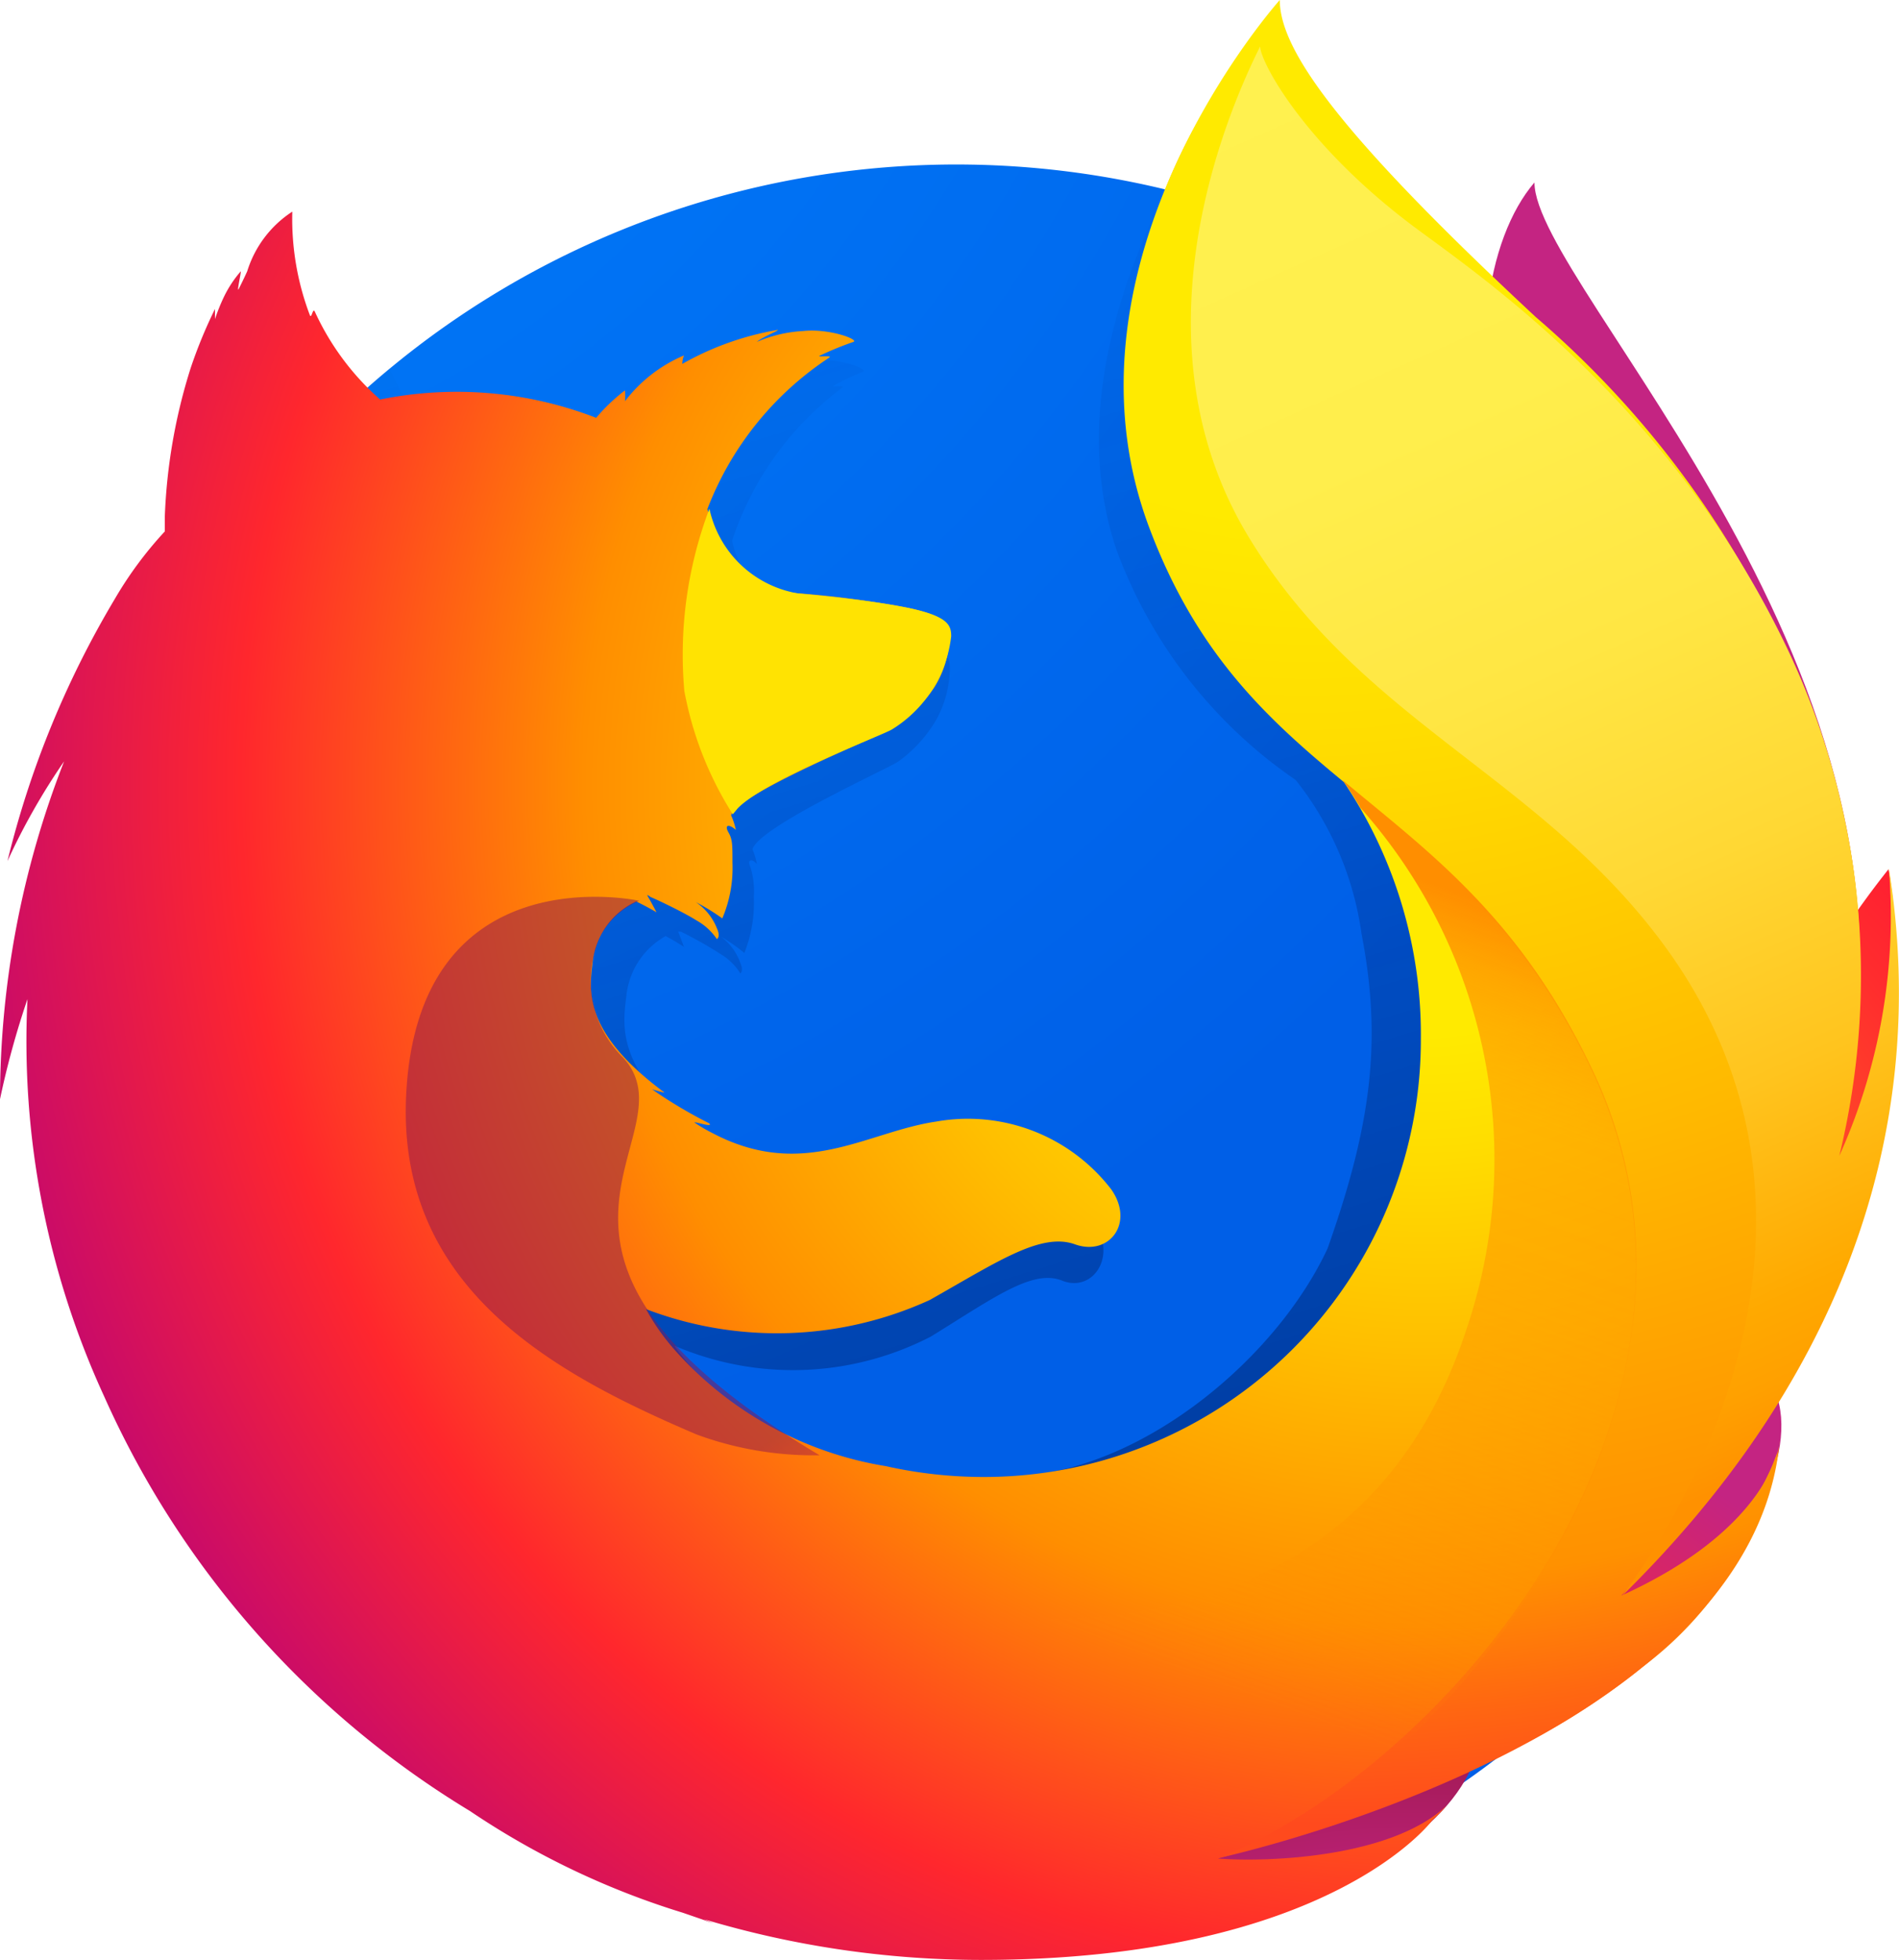 <svg xmlns="http://www.w3.org/2000/svg" xmlns:xlink="http://www.w3.org/1999/xlink" viewBox="0 0 56 57.8"><defs><radialGradient id="e8915013-7972-4953-8fe3-aaabd5ae8e92" cx="-16053.32" cy="4790.85" r="26.48" gradientTransform="matrix(0.76, 0.03, 0.05, -1.12, 12046.43, 5926.03)" gradientUnits="userSpaceOnUse"><stop offset="0" stop-color="#ffea00"/><stop offset="1" stop-color="#c42482"/></radialGradient><radialGradient id="a6330b77-669e-4103-8fc5-ef24963142ca" cx="-7752.08" cy="4606.13" r="46.48" gradientTransform="matrix(1.23, 0, 0, -1.23, 9535.25, 5653.86)" gradientUnits="userSpaceOnUse"><stop offset="0" stop-color="#0083ff"/><stop offset="1" stop-color="#005fe7"/></radialGradient><linearGradient id="a4cd7339-33b1-4701-a2e7-c56892285eb7" x1="31.76" y1="-3943.92" x2="20.51" y2="-3907.14" gradientTransform="matrix(1, 0, 0, -1, 0, -3901.09)" gradientUnits="userSpaceOnUse"><stop offset="0" stop-color="#000f43" stop-opacity="0.4"/><stop offset="0.48" stop-color="#001962" stop-opacity="0.17"/><stop offset="1" stop-color="#002079" stop-opacity="0"/></linearGradient><radialGradient id="ebbec538-1124-4f63-89b4-dbbef4216178" cx="-8580.03" cy="3328.21" r="15.68" gradientTransform="matrix(1.22, 0.12, 0.12, -1.22, 10108, 5149.76)" gradientUnits="userSpaceOnUse"><stop offset="0" stop-color="#ffea00"/><stop offset="0.5" stop-color="#ff272d"/><stop offset="1" stop-color="#c42482"/></radialGradient><radialGradient id="ab7a8b73-4ef3-493c-8c3d-768850bd609b" cx="-8581.45" cy="3343.24" r="26.18" gradientTransform="matrix(1.22, 0.12, 0.12, -1.22, 10108, 5149.76)" gradientUnits="userSpaceOnUse"><stop offset="0" stop-color="#ffe900"/><stop offset="0.16" stop-color="#ffaf0e"/><stop offset="0.32" stop-color="#ff7a1b"/><stop offset="0.47" stop-color="#ff4e26"/><stop offset="0.62" stop-color="#ff2c2e"/><stop offset="0.76" stop-color="#ff1434"/><stop offset="0.89" stop-color="#ff0538"/><stop offset="1" stop-color="#ff0039"/></radialGradient><radialGradient id="f22e0067-2676-47da-8953-df973c8152dc" cx="-8577.75" cy="3318.97" r="24.02" gradientTransform="matrix(1.22, 0.12, 0.12, -1.22, 10108, 5149.76)" gradientUnits="userSpaceOnUse"><stop offset="0" stop-color="#ff272d"/><stop offset="0.5" stop-color="#c42482"/><stop offset="0.99" stop-color="#620700"/></radialGradient><radialGradient id="a4087005-961f-4dac-a520-93acc1bd6fd9" cx="42.01" cy="-3924.23" r="45.94" gradientTransform="matrix(1, 0, 0, -1, 0, -3901.09)" gradientUnits="userSpaceOnUse"><stop offset="0.16" stop-color="#ffea00"/><stop offset="0.23" stop-color="#ffde00"/><stop offset="0.36" stop-color="#ffbf00"/><stop offset="0.54" stop-color="#ff8e00"/><stop offset="0.76" stop-color="#ff272d"/><stop offset="1" stop-color="#b5007f"/></radialGradient><radialGradient id="f6993260-4826-4f60-b844-cac95aa0fc07" cx="38.55" cy="-3901.16" r="54.25" gradientTransform="matrix(1, 0, 0, -1, 0, -3901.09)" gradientUnits="userSpaceOnUse"><stop offset="0.28" stop-color="#ffea00"/><stop offset="0.4" stop-color="#fd0"/><stop offset="0.63" stop-color="#ffba00"/><stop offset="0.86" stop-color="#ff9100"/><stop offset="0.93" stop-color="#ff6711"/><stop offset="0.99" stop-color="#ff4a1d"/></radialGradient><linearGradient id="f4900883-b338-4baa-8cb2-a44a763ada8d" x1="-8620.13" y1="3337.43" x2="-8603.43" y2="3341.69" gradientTransform="matrix(1.22, 0.12, 0.12, -1.22, 10108, 5149.76)" gradientUnits="userSpaceOnUse"><stop offset="0" stop-color="#c42482" stop-opacity="0.5"/><stop offset="0.47" stop-color="#ff272d" stop-opacity="0.5"/><stop offset="0.49" stop-color="#ff2c2c" stop-opacity="0.51"/><stop offset="0.68" stop-color="#ff7a1a" stop-opacity="0.72"/><stop offset="0.83" stop-color="#ffb20d" stop-opacity="0.87"/><stop offset="0.94" stop-color="#ffd605" stop-opacity="0.96"/><stop offset="1" stop-color="#ffe302"/></linearGradient><linearGradient id="bb134cdd-3a94-4e58-aa64-62ea8a761cf3" x1="297.14" y1="-2750.67" x2="293.93" y2="-2742.46" gradientTransform="matrix(1, 0.1, 0.1, -1, -12.14, -2751.37)" gradientUnits="userSpaceOnUse"><stop offset="0" stop-color="#891551" stop-opacity="0.6"/><stop offset="1" stop-color="#c42482" stop-opacity="0"/></linearGradient><linearGradient id="bd8513bc-f7e4-4fd6-bb77-eaf0c59977c0" x1="-17.84" y1="-4362.93" x2="-12.31" y2="-4369.21" gradientTransform="matrix(1, 0.1, 0.1, -1, 466.99, -4311.78)" gradientUnits="userSpaceOnUse"><stop offset="0.01" stop-color="#891551" stop-opacity="0.5"/><stop offset="0.48" stop-color="#ff272d" stop-opacity="0.5"/><stop offset="1" stop-color="#ff272d" stop-opacity="0"/></linearGradient><linearGradient id="b0b39972-413f-44eb-b782-f54b91479206" x1="-7.38" y1="-4373.84" x2="-7.38" y2="-4369.45" gradientTransform="matrix(1, 0.1, 0.1, -1, 466.99, -4311.78)" gradientUnits="userSpaceOnUse"><stop offset="0" stop-color="#c42482"/><stop offset="0.08" stop-color="#c42482" stop-opacity="0.81"/><stop offset="0.21" stop-color="#c42482" stop-opacity="0.56"/><stop offset="0.33" stop-color="#c42482" stop-opacity="0.36"/><stop offset="0.45" stop-color="#c42482" stop-opacity="0.2"/><stop offset="0.56" stop-color="#c42482" stop-opacity="0.09"/><stop offset="0.67" stop-color="#c42482" stop-opacity="0.02"/><stop offset="0.77" stop-color="#c42482" stop-opacity="0"/></linearGradient><linearGradient id="e9c72e40-fcb7-4d98-b265-457853327bd1" x1="36.45" y1="-3903.21" x2="54.4" y2="-3943.36" gradientTransform="matrix(1, 0, 0, -1, 0, -3901.09)" gradientUnits="userSpaceOnUse"><stop offset="0" stop-color="#fff14f"/><stop offset="0.27" stop-color="#ffee4c"/><stop offset="0.45" stop-color="#ffe643"/><stop offset="0.61" stop-color="#ffd834"/><stop offset="0.76" stop-color="#ffc41e"/><stop offset="0.89" stop-color="#ffab02"/><stop offset="0.9" stop-color="#ffa900"/><stop offset="0.95" stop-color="#ffa000"/><stop offset="1" stop-color="#ff9100"/></linearGradient><linearGradient id="a5f4c4f4-ff59-4b17-9277-d27b49340b79" x1="39.99" y1="-3926.3" x2="31.49" y2="-3949.13" gradientTransform="matrix(1, 0, 0, -1, 0, -3901.09)" gradientUnits="userSpaceOnUse"><stop offset="0" stop-color="#ff8e00"/><stop offset="0.04" stop-color="#ff8e00" stop-opacity="0.86"/><stop offset="0.08" stop-color="#ff8e00" stop-opacity="0.73"/><stop offset="0.13" stop-color="#ff8e00" stop-opacity="0.63"/><stop offset="0.18" stop-color="#ff8e00" stop-opacity="0.56"/><stop offset="0.23" stop-color="#ff8e00" stop-opacity="0.51"/><stop offset="0.28" stop-color="#ff8e00" stop-opacity="0.5"/><stop offset="0.39" stop-color="#ff8e00" stop-opacity="0.48"/><stop offset="0.52" stop-color="#ff8e00" stop-opacity="0.42"/><stop offset="0.68" stop-color="#ff8e00" stop-opacity="0.31"/><stop offset="0.84" stop-color="#ff8e00" stop-opacity="0.17"/><stop offset="1" stop-color="#ff8e00" stop-opacity="0"/></linearGradient></defs><title>firefox-logo0</title><g id="a3a093b7-854a-4e1e-9edf-ecaa65865f01" data-name="Слой 2"><g id="af8f1c50-2e5b-469a-9d8e-1dda02661ad1" data-name="Слой 12"><path d="M45.25,5.38c-1.41,1.64-2.07,5.32-.64,9.06s3.61,2.92,5,6.73c1.79,5,1,11.79,1,11.79s2.16,6.26,3.67-.39C57.55,20.07,45.25,8.45,45.25,5.38Z" fill="url(#e8915013-7972-4953-8fe3-aaabd5ae8e92)"/><path id="a9be78dc-5e01-46aa-b209-8880ec3612bb" data-name=" Path " d="M28.08,57.25A26.2,26.2,0,1,0,2,31.05,26.14,26.14,0,0,0,28.08,57.25Z" fill="url(#a6330b77-669e-4103-8fc5-ef24963142ca)"/><path d="M47.62,47.2a14.61,14.61,0,0,1-1.77,1.07,41.9,41.9,0,0,0,2.25-3.7,15.58,15.58,0,0,0,1.48-1.85c.2-.32.43-.71.67-1.17a25.1,25.1,0,0,0,3.12-11.29h0v-.32A15.09,15.09,0,0,0,53,26.65l0,.25a1.29,1.29,0,0,0,0-.19l.06.35a11.15,11.15,0,0,1-1,6.84l0,.08a22.76,22.76,0,0,0,.12-8.91,34.76,34.76,0,0,0-2.08-6,18.37,18.37,0,0,0-4.58-6.3A51.21,51.21,0,0,0,42,9a10.08,10.08,0,0,1-2.41-3.58c-.23-.11-3.13-2.92-3.36-3C35,4.35,31,10.48,32.92,16.2A14.16,14.16,0,0,0,38.21,23a9.36,9.36,0,0,1,1.94,4.53c.61,3.16.29,5.63-1,9.28-1.49,3.2-5.29,6.37-8.85,6.69-7.62.69-10.41-3.82-10.41-3.82a8.85,8.85,0,0,0,7.56-.27c1.85-1.14,3-2,3.87-1.65s1.6-.64,1-1.63a4.61,4.61,0,0,0-4.66-2c-1.85.3-3.54,1.77-6,.35a4.4,4.4,0,0,1-.45-.3c-.16-.1.52.16.36,0a10.77,10.77,0,0,1-1.52-1s.36.13.33.1c-2.26-1.87-2-3.12-1.91-3.91a2.29,2.29,0,0,1,1.16-1.77c.33.18.54.32.54.32L20,27.47s.05,0,.08,0a12.7,12.7,0,0,1,1.2.68,1.71,1.71,0,0,1,.55.55s.11-.06,0-.31a1.62,1.62,0,0,0-.57-.77h0a4.72,4.72,0,0,1,.69.48,4,4,0,0,0,.28-1.65,2.38,2.38,0,0,0-.11-.91c-.09-.18.05-.25.2-.06a2.23,2.23,0,0,0-.13-.44h0c.19-.66,4-2.38,4.29-2.58a4,4,0,0,0,1.12-1.22,3.21,3.21,0,0,0,.41-1.54c0-.52-.22-.86-4.08-1.27a2.56,2.56,0,0,1-2-1.57c-.06-.15-.13-.29-.19-.43a2.3,2.3,0,0,1-.15-.49,9.25,9.25,0,0,1,3.25-4.51c.08-.08-.34,0-.26-.06a8.65,8.65,0,0,1,.87-.41c.15-.07-.64-.4-1.33-.32a3.35,3.35,0,0,0-1.24.32c.16-.15.66-.36.54-.36a7.57,7.57,0,0,0-2.53,1.07.75.75,0,0,1,.05-.26,4,4,0,0,0-1.58,1.36,1.62,1.62,0,0,0,0-.31,5,5,0,0,0-.78.81h0a9.29,9.29,0,0,0-5.76-.54c-.36-.36-.53-.1-1.34-1.89-.06-.11,0,.11,0,0-.14-.34.08.46,0,0-1.37,1.08-3.17,2.3-4,3.17,0,0,1-.29,0,0-.35.1-.32.31-.38,2.2,0,.14,0,.3,0,.43a12.64,12.64,0,0,0-1.34,2A30.85,30.85,0,0,0,2.9,26.36a19.22,19.22,0,0,1,1.52-3,29.84,29.84,0,0,0-1.71,10,27.38,27.38,0,0,1,.73-3,28,28,0,0,0,2,11.81,29.18,29.18,0,0,0,3,5.6,26.54,26.54,0,0,0,39.14-.68Z" fill="url(#a4cd7339-33b1-4701-a2e7-c56892285eb7)"/><path d="M41.77,50.91c9.57-1.11,13.8-11,8.36-11.16C45.22,39.59,37.24,51.43,41.77,50.91Z" fill="url(#ebbec538-1124-4f63-89b4-dbbef4216178)"/><path d="M50.82,37.74c6.58-3.84,4.87-12.11,4.87-12.11a27.1,27.1,0,0,0-4.27,7.66C49.72,37.94,46.86,40.05,50.82,37.74Z" fill="url(#ab7a8b73-4ef3-493c-8c3d-768850bd609b)"/><path d="M29.93,55.81c9.17,2.92,17.06-4.3,12.2-6.72C37.71,46.91,25.57,54.42,29.93,55.81Z" fill="url(#f22e0067-2676-47da-8953-df973c8152dc)"/><path d="M51.51,41.25c.22-.32.52-1.32.79-1.78a9.87,9.87,0,0,0,1.63-4.74,24.25,24.25,0,0,0,.29-10.58,22.26,22.26,0,0,0-4.44-9.28c-1.89-2.11-.56-1.42-2.39-3-1.61-1.78-3.16-3.54-4-4.25-6.13-5.12-6-6.21-5.87-6.39l-.09.09c-.07-.28-.12-.53-.12-.53a16.42,16.42,0,0,0-4,8.93,13.67,13.67,0,0,0,2.87,9.87A22.38,22.38,0,0,0,39.59,23h0a13.34,13.34,0,0,1,2.31,7.64A12.89,12.89,0,0,1,29,43.55a13.24,13.24,0,0,1-2.88-.32,10.6,10.6,0,0,1-6.28-3.49,6.64,6.64,0,0,1-.79-1.14,10.83,10.83,0,0,0,8.37-.27c2-1.13,3.28-2,4.28-1.64s1.77-.62,1.07-1.62a5.33,5.33,0,0,0-5.16-2c-2.05.3-3.92,1.75-6.6.34a5,5,0,0,1-.5-.29c-.18-.11.57.16.4,0a13.77,13.77,0,0,1-1.68-1s.4.12.36.09c-2.5-1.85-2.19-3.1-2.11-3.88a2.24,2.24,0,0,1,1.28-1.75c.37.18.6.32.6.32s-.15-.29-.24-.44.06,0,.09,0c.3.13,1,.47,1.33.68a1.75,1.75,0,0,1,.6.55s.12-.06,0-.32a1.67,1.67,0,0,0-.62-.77h0a6.28,6.28,0,0,1,.78.48,3.8,3.8,0,0,0,.3-1.64c0-.55,0-.69-.12-.9s0-.26.22-.07a2.16,2.16,0,0,0-.14-.43h0c.21-.66,4.44-2.36,4.74-2.56a4.12,4.12,0,0,0,1.25-1.21,2.91,2.91,0,0,0,.45-1.52c0-.32-.08-.58-1.2-.82a29,29,0,0,0-3.32-.44,2.82,2.82,0,0,1-2.24-1.56c-.07-.15-.14-.29-.22-.43a2.81,2.81,0,0,1-.16-.49,9.36,9.36,0,0,1,3.6-4.47c.09-.07-.38,0-.29-.05a9.41,9.41,0,0,1,1-.41c.16-.07-.71-.4-1.48-.32a4,4,0,0,0-1.37.32c.17-.15.72-.36.6-.35a8.62,8.62,0,0,0-2.8,1,.7.7,0,0,1,.05-.25,4.3,4.3,0,0,0-1.74,1.35,1.71,1.71,0,0,0,0-.32,5.43,5.43,0,0,0-.85.81h0a11.38,11.38,0,0,0-6.37-.54A7.75,7.75,0,0,1,9.28,9.18c-.06-.1-.09.22-.14.12a8,8,0,0,1-.52-3.06A3.24,3.24,0,0,0,7.29,8c-.11.24-.18.38-.25.52S7.12,8,7.1,8a3.38,3.38,0,0,0-.49.74,5.48,5.48,0,0,0-.27.67l0,0c0-.08,0-.35,0-.3a14,14,0,0,0-.72,1.75,16.5,16.5,0,0,0-.76,4.38c0,.15,0,.31,0,.43a11.26,11.26,0,0,0-1.48,2A28,28,0,0,0,.22,25.39a19.36,19.36,0,0,1,1.67-2.94A27.4,27.4,0,0,0,0,32.41a25.25,25.25,0,0,1,.81-2.95A25.07,25.07,0,0,0,3.07,41.17,27.26,27.26,0,0,0,13.86,53.4h0a23.6,23.6,0,0,0,6.28,3l.9.31-.28-.12a28.53,28.53,0,0,0,8.16,1.2c10.29,0,13.32-4.12,13.32-4.12l0,0a5.66,5.66,0,0,0,.42-.43C41,54.8,37.3,54.91,35.92,54.8c2.36-.7,3.91-1.28,6.94-2.44q.53-.2,1.08-.45l.12-.06.22-.1a20.28,20.28,0,0,0,4.13-2.58,10.3,10.3,0,0,0,4-6.35,5.35,5.35,0,0,1-.3.72c-.78,1.67-2.52,2.7-4.4,3.58a38.15,38.15,0,0,0,2.49-3.67A14.87,14.87,0,0,0,51.51,41.25Z" fill="url(#a4087005-961f-4dac-a520-93acc1bd6fd9)"/><path d="M47.81,47.05A19.46,19.46,0,0,0,51,42.35c2.17-4.56,5.52-12.13,2.88-20a28.36,28.36,0,0,0-8.59-13C39.39,3.86,37.74,1.44,37.74,0c0,0-6.82,7.6-3.86,15.53s9,7.64,13,15.91C51.61,41.18,43.08,51.8,36,54.77c.43-.09,15.68-3.54,16.48-12.27C52.49,42.66,52.15,45.08,47.81,47.05Z" fill="url(#f6993260-4826-4f60-b844-cac95aa0fc07)"/><path d="M28.05,18.76c0-.52-.24-.86-4.5-1.26A3.22,3.22,0,0,1,20.92,15a12.15,12.15,0,0,0-.74,5.37,10.26,10.26,0,0,0,1.43,3.64l.14-.17c.81-.85,4.23-2.14,4.55-2.33A3.72,3.72,0,0,0,28.05,18.76Z" fill="url(#f4900883-b338-4baa-8cb2-a44a763ada8d)"/><path d="M9.3,9.19c-.06-.11-.09.22-.14.12a7.85,7.85,0,0,1-.51-3.06A3.24,3.24,0,0,0,7.32,8c-.11.24-.18.38-.25.52a3.68,3.68,0,0,1,.06-.43,3.84,3.84,0,0,0-.49.73,3.68,3.68,0,0,0-.27.69c0,.08,0-.37,0-.31a15.74,15.74,0,0,0-1.51,6.58,13.71,13.71,0,0,1,6.36-3.91A7.26,7.26,0,0,1,9.3,9.19Z" fill="url(#bb134cdd-3a94-4e58-aa64-62ea8a761cf3)"/><path d="M20.55,42.3c-4.1-1.75-8.75-4.22-8.58-9.82.24-7.38,6.88-5.92,6.88-5.92a2.36,2.36,0,0,0-1.15,1.05,3.18,3.18,0,0,0,.67,3.57c2.18,2.36-4.47,5.61,5.8,11.73a10,10,0,0,1-3.62-.61Z" fill="url(#bd8513bc-f7e4-4fd6-bb77-eaf0c59977c0)"/><path d="M19.09,38.62a11.1,11.1,0,0,0,8.32-.28c1.35-.76,3.09-2,4.16-1.67a7.12,7.12,0,0,0-2.47-.58,3.77,3.77,0,0,1-.47,0c-.31,0-.62,0-.93,0a9.24,9.24,0,0,1-1.63.33s.51-.22.47-.21c-.28,0-.58.07-.9.11l-.58,0c-6,.52-11.16-3.28-11.16-3.28-.44,1.47,1.94,4.37,5.19,5.5Z" fill="url(#b0b39972-413f-44eb-b782-f54b91479206)"/><path d="M47.8,47.09c6.12-6,9.21-13.31,7.9-21.5a17.19,17.19,0,0,1-1.46,8.49,22.48,22.48,0,0,0-1.46-14.8c-3.38-7.2-8.93-11-11.05-12.57-3.22-2.4-4.55-4.84-4.57-5.34-1,2-3.87,8.7-.31,14.51,3.32,5.43,8.56,7,12.23,12C55.84,37.1,47.8,47.09,47.8,47.09Z" fill="url(#e9c72e40-fcb7-4d98-b265-457853327bd1)"/><path d="M46.92,31.46C44.78,27,42.11,25.11,39.59,23a9.38,9.38,0,0,1,.53.82,15.59,15.59,0,0,1,3.12,15.39C38.76,52.89,20.85,46.47,19,44.66c.76,7.9,14,11.68,22.59,6.56C46.46,46.58,50.43,38.7,46.92,31.46Z" fill="url(#a5f4c4f4-ff59-4b17-9277-d27b49340b79)"/></g></g></svg>